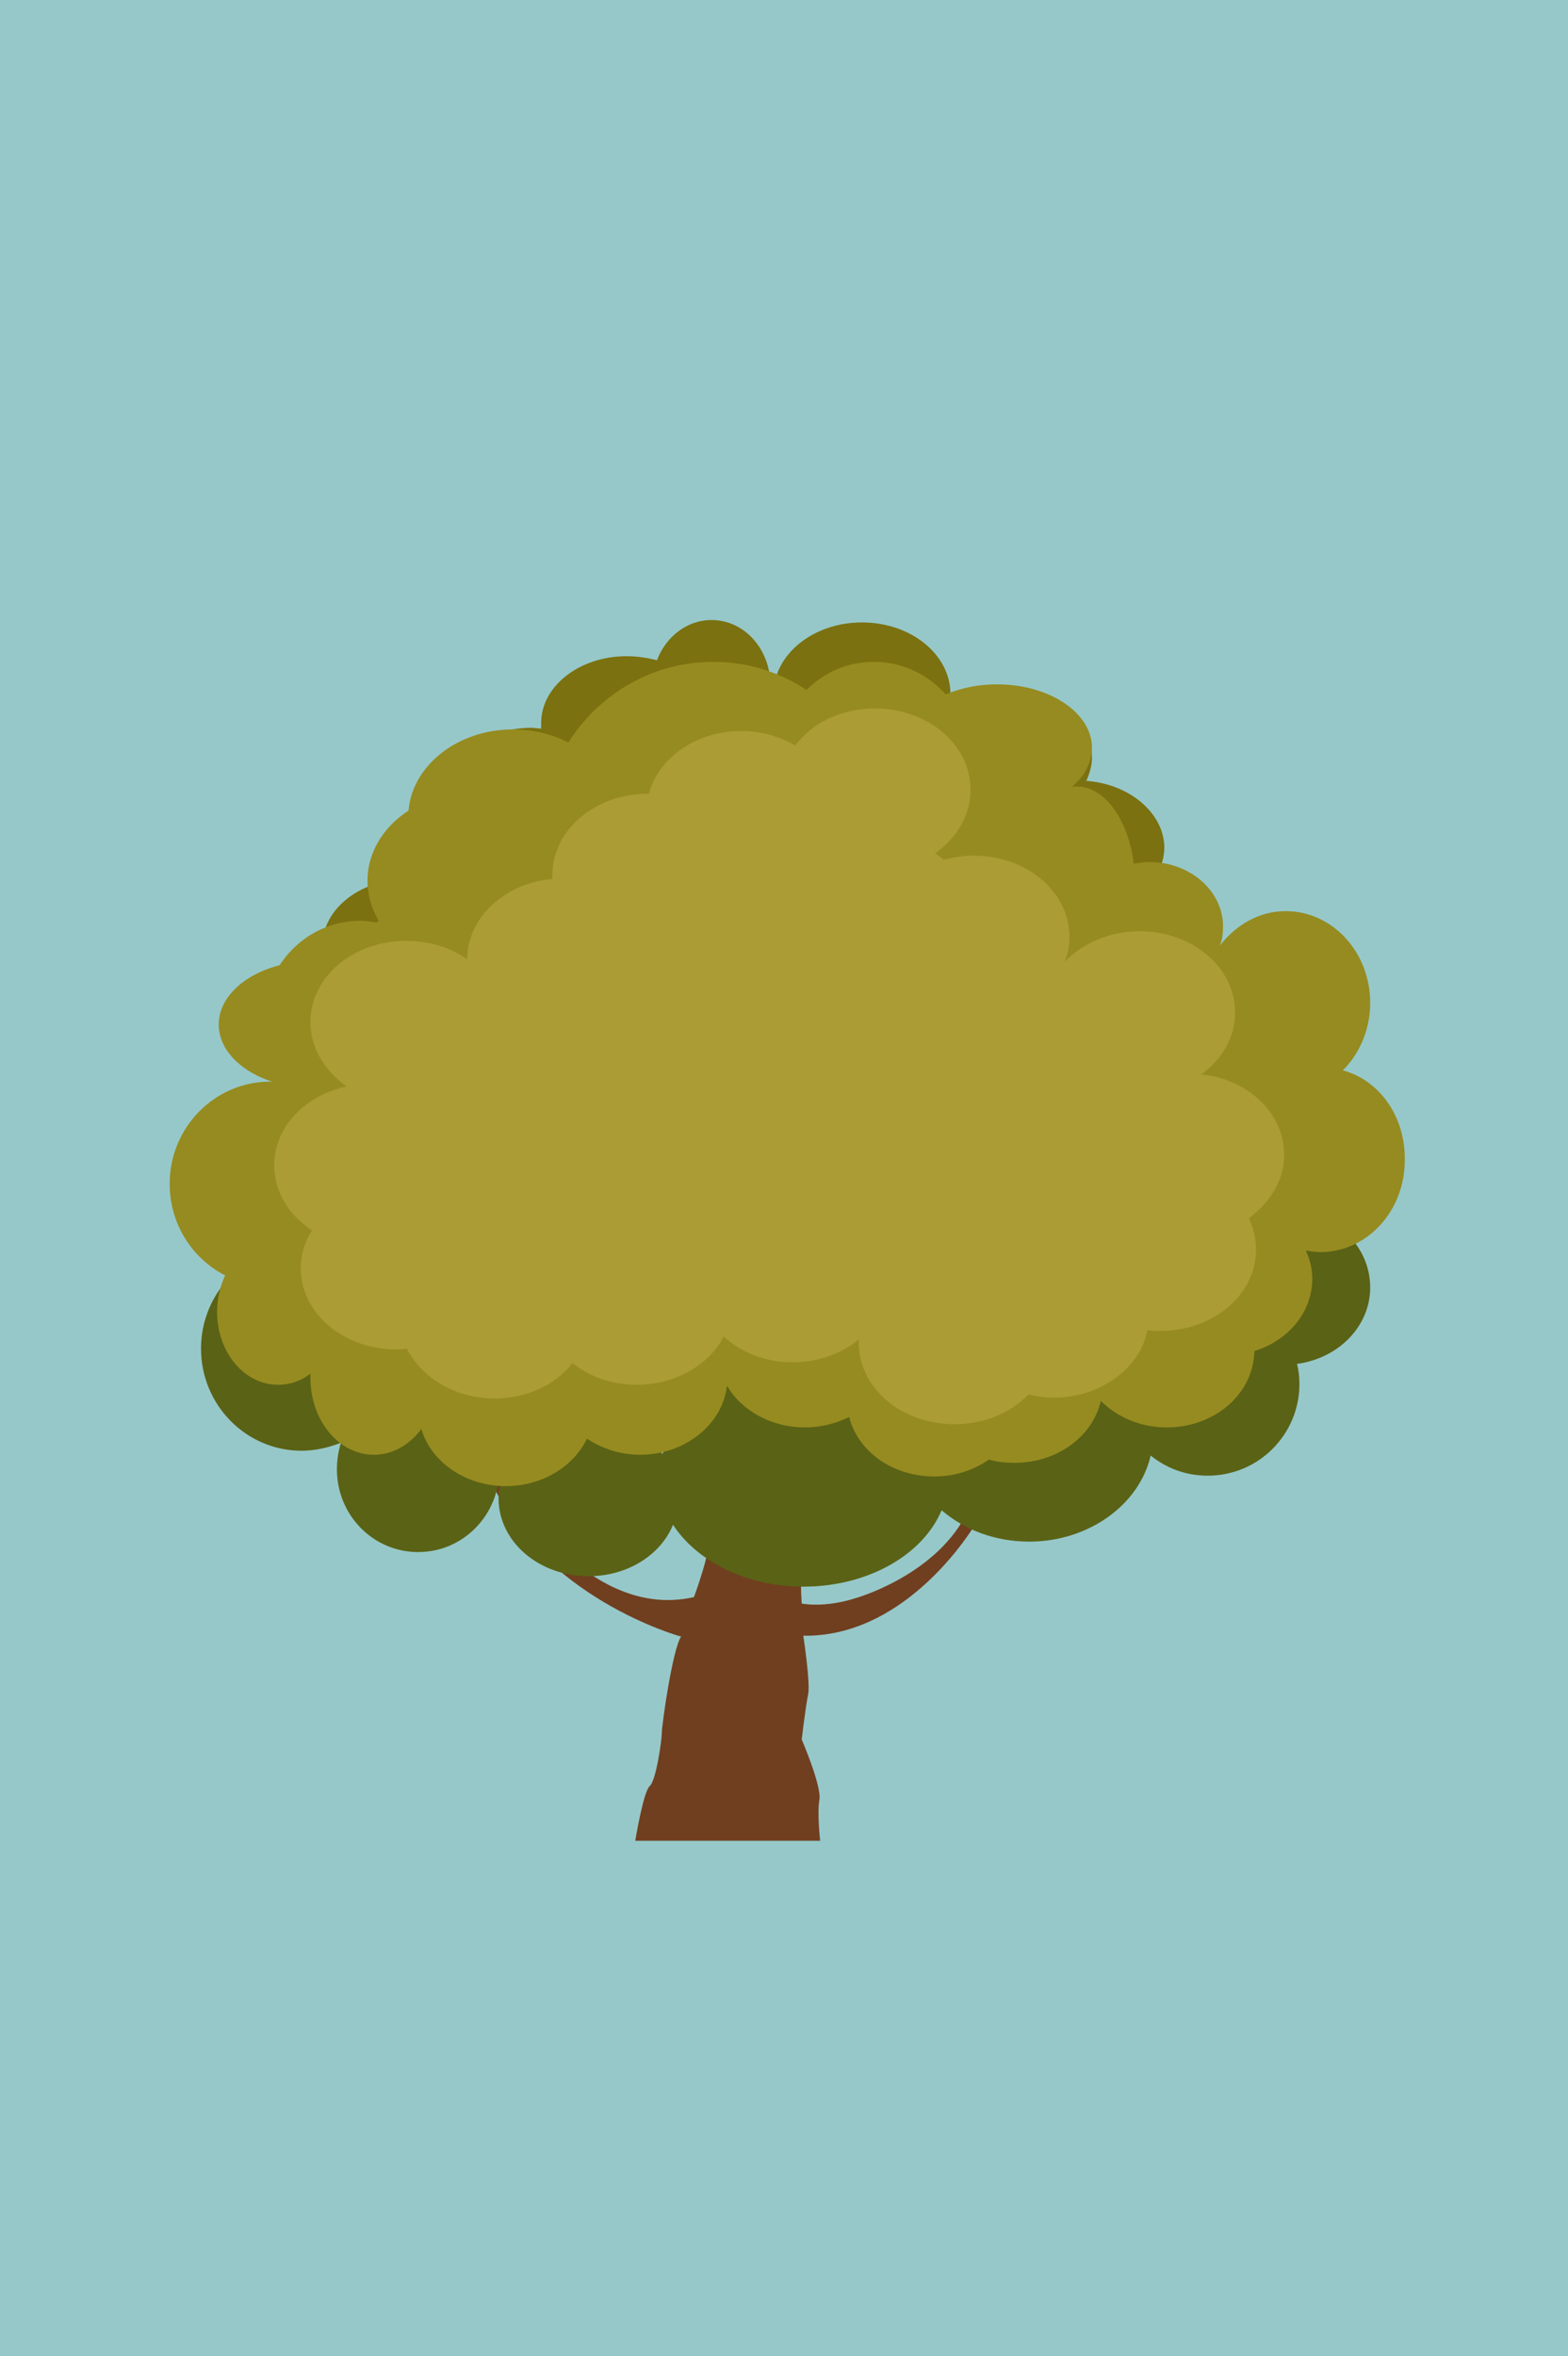 <?xml version="1.0" encoding="utf-8"?>
<!-- Generator: Adobe Illustrator 18.1.1, SVG Export Plug-In . SVG Version: 6.00 Build 0)  -->
<svg version="1.1" id="Layer_1" xmlns="http://www.w3.org/2000/svg" xmlns:xlink="http://www.w3.org/1999/xlink" x="0px" y="0px"
	 viewBox="0 0 195 293" enable-background="new 0 0 195 293" xml:space="preserve">
<g>
	<rect fill="#96C8C9" width="195" height="293"/>
	<g>
		<ellipse fill="#7B7110" cx="50.7" cy="117.6" rx="10.6" ry="8.3"/>
		<path fill="#7B7110" d="M135.1,97.1c0.4-0.9,0.7-1.9,0.7-2.9c0-4.6-4.7-8.3-10.6-8.3c-2.8,0-5.4,0.9-7.3,2.3
			c0.2-0.6,0.3-1.3,0.3-1.9c0-4.9-4.9-8.9-11-8.9c-6.1,0-11,4-11,8.9c0,4.9,4.9,8.9,11,8.9c3,0,5.7-1,7.7-2.5
			c-0.1,0.5-0.2,1-0.2,1.5c0,4.3,4.2,7.8,9.6,8.2c-0.4,0.9-0.7,1.9-0.7,2.9c0,4.6,4.7,8.3,10.6,8.3s10.6-3.7,10.6-8.3
			C144.7,101.1,140.5,97.5,135.1,97.1z"/>
		<path fill="#7B7110" d="M88.5,77.1c-3.1,0-5.7,2.1-6.8,5c-1.2-0.3-2.4-0.5-3.8-0.5c-5.8,0-10.6,3.7-10.6,8.3c0,0.2,0,0.5,0,0.7
			c-0.4,0-0.8-0.1-1.2-0.1c-5.8,0-10.6,3.7-10.6,8.3c0,4.6,4.7,8.3,10.6,8.3s10.6-3.7,10.6-8.3c0-0.2,0-0.5,0-0.7
			c0.4,0,0.8,0.1,1.2,0.1c4.1,0,7.7-1.9,9.4-4.6c0.4,0.1,0.7,0.1,1.1,0.1c4.1,0,7.4-3.7,7.4-8.3C95.9,80.8,92.6,77.1,88.5,77.1z"/>
	</g>
	<g>
		<path fill="#968B20" d="M63.8,90.7c-6.8,0-12.5,4.4-13,10.1c-3.1,2-5.1,5.2-5.1,8.7c0,6.1,5.8,11,13.1,11c6.8,0,12.5-4.4,13-10.1
			c3.1-2,5.1-5.2,5.1-8.7C76.9,95.6,71,90.7,63.8,90.7z"/>
		<ellipse fill="#968B20" cx="39" cy="127.4" rx="11.8" ry="7.9"/>
		<ellipse fill="#968B20" cx="124" cy="93" rx="11.8" ry="7.9"/>
	</g>
	<path fill="#703F1F" d="M60.9,183.7l1.3-0.7c0,0,10,18.8,24.1,15.6c0,0,2.1-5.6,1.9-7.6c-0.3-1.9-1.8-4.8-2.6-5.1
		s-10.7-2.5-13.3-8.3l-0.7-1.8l2.2-0.5l0.5,1.7c0,0,5.8,5.7,15.7,7.4c0,0,0.1-2.5,0.3-3.4s2.4-6.7,2.3-8.5l9.2,2.7
		c0,0-1.8,4.6-1.1,8.8c0,0,2.1-1.9,6-2c3.9-0.1,5.5-1.3,5.5-1.3l4.2,1.8c0,0-5.6,1.9-6.9,1.9s-5.8,1.7-7.2,4.2
		c-1.4,2.6-3.1,3.8-2.6,10.8c0,0,2.8,0.6,6.8-0.7c0,0,9.5-2.7,13.5-10.1c0,0,2.4-3,4-3.3s8.4-3.1,9.2-6.9l0.8,0.1c0,0-1.2,6-9.2,7.9
		c0,0-2.7,1.9-3.8,3.6c-1.1,1.7-9,13.6-21.1,13.4c0,0,0.9,5.9,0.6,7.3s-0.8,5.6-0.8,5.6s2.5,5.8,2.2,7.5c-0.3,1.7,0.1,5.1,0.1,5.1
		h-23c0,0,1-6.1,1.8-6.8c0.8-0.7,1.5-5.7,1.5-6.6s1.3-10.3,2.4-12C84.9,203.6,67,198.7,60.9,183.7z"/>
	<g>
		<path fill="#5A6215" d="M51.9,172.4c-1.1,0-2.1,0.2-3,0.5c0.7-1.6,1.1-3.3,1.1-5.2c0-7-5.6-12.7-12.5-12.7
			c-6.9,0-12.5,5.7-12.5,12.7s5.6,12.7,12.5,12.7c1.7,0,3.4-0.4,4.9-1c-0.3,1-0.5,2.1-0.5,3.3c0,5.7,4.5,10.3,10.1,10.3
			c5.6,0,10.1-4.6,10.1-10.3C62,177,57.5,172.4,51.9,172.4z"/>
		<path fill="#5A6215" d="M170.4,160.1c0-5.2-4.4-9.4-9.9-9.4c-5.5,0-9.9,4.2-9.9,9.4c0,0.1,0,0.3,0,0.4c-0.1,0-0.2,0-0.3,0
			c-5.2,0-9.6,3.5-11,8.4c-2.8-2.6-6.8-4.2-11.3-4.2c-7.1,0-13.1,4.2-14.9,9.9c-3.3-2.6-8-4.3-13.2-4.3c-8.6,0-15.7,4.5-17.5,10.5
			c-2-2.5-5.4-4.2-9.2-4.2c-6.2,0-11.2,4.3-11.2,9.7c0,5.4,5,9.7,11.2,9.7c4.9,0,9-2.7,10.5-6.4c2.9,4.5,9.1,7.7,16.2,7.7
			c8.1,0,14.9-4,17.2-9.5c2.8,2.4,6.6,3.9,10.9,3.9c7.4,0,13.7-4.6,15.1-10.7c2,1.6,4.4,2.5,7.1,2.5c6.3,0,11.4-5.1,11.4-11.4
			c0-0.9-0.1-1.7-0.3-2.5C166.5,168.9,170.4,164.9,170.4,160.1z"/>
	</g>
	<path fill="#968B20" d="M167,133.1c2.1-2.1,3.4-5.1,3.4-8.4c0-6.3-4.7-11.4-10.5-11.4c-3.3,0-6.2,1.7-8.2,4.3
		c0.3-0.7,0.4-1.5,0.4-2.4c0-4.4-4.1-8-9.1-8c-0.7,0-1.4,0.1-2,0.2c-0.7-5.5-3.6-9.6-7.1-9.6c-0.9,0-1.7,0.3-2.5,0.8
		c-0.9-3.6-4.5-6.3-8.9-6.3c-0.7,0-1.4,0.1-2,0.2c-0.9-5.8-5.9-10.2-11.8-10.2c-3.3,0-6.2,1.3-8.4,3.5c-3.3-2.2-7.3-3.5-11.6-3.5
		c-10.2,0-18.8,7.3-20.9,17.1c-4.8,1.3-8.4,5.6-8.8,10.8c-1.4,0.7-2.7,1.7-3.7,2.9c-0.7-0.1-1.4-0.2-2.2-0.2c-2.3,0-4.5,0.7-6.3,1.8
		c-0.7-0.1-1.3-0.2-2-0.2c-6.6,0-12,5.5-12,12.2c0,3.1,1.1,5.9,2.9,8c-0.7-0.1-1.4-0.2-2.1-0.2c-6.9,0-12.5,5.7-12.5,12.7
		c0,5,2.8,9.3,6.9,11.4c-0.6,1.3-1,2.8-1,4.5c0,5.1,3.4,9.1,7.6,9.1c1.5,0,2.9-0.5,4-1.4c0,0.2,0,0.3,0,0.5c0,5.3,3.5,9.6,7.9,9.6
		c2.3,0,4.4-1.2,5.9-3.2c1.2,4.1,5.5,7.1,10.5,7.1c4.5,0,8.4-2.4,10.1-5.9c1.8,1.2,4.1,2,6.6,2c5.6,0,10.3-3.8,10.8-8.6
		c1.8,3.1,5.5,5.2,9.7,5.2c2,0,3.9-0.5,5.5-1.3c1.1,4.3,5.4,7.4,10.6,7.4c2.6,0,4.9-0.8,6.8-2.1c1,0.3,2.1,0.4,3.2,0.4
		c5.3,0,9.7-3.3,10.7-7.7c2,2,4.9,3.3,8.2,3.3c6,0,10.8-4.2,10.9-9.5c4.2-1.3,7.2-4.8,7.2-9c0-1.2-0.3-2.4-0.8-3.5
		c0.6,0.1,1.2,0.2,1.8,0.2c5.8,0,10.5-5.1,10.5-11.4C174.8,138.8,171.5,134.3,167,133.1z"/>
	<path fill="#AB9C35" d="M159.7,143.6c0-5.2-4.5-9.4-10.3-10c2.6-1.9,4.2-4.6,4.2-7.7c0-5.6-5.3-10.1-11.9-10.1
		c-3.7,0-7.1,1.5-9.3,3.8c0.4-1,0.6-2,0.6-3.1c0-5.6-5.3-10.1-11.9-10.1c-1.3,0-2.5,0.2-3.7,0.5l-1.1-0.8c2.7-1.9,4.4-4.7,4.4-7.9
		c0-5.6-5.3-10.1-11.9-10.1c-4.2,0-7.8,1.8-9.9,4.6c-1.9-1.1-4.2-1.8-6.7-1.8c-5.6,0-10.3,3.3-11.5,7.8c0,0-0.1,0-0.1,0
		c-6.6,0-11.9,4.5-11.9,10.1c0,0.2,0,0.3,0,0.5c-5.9,0.5-10.6,4.8-10.6,10c-2.1-1.5-4.7-2.3-7.6-2.3c-6.6,0-11.9,4.5-11.9,10.1
		c0,3.2,1.8,6.1,4.5,8c-5.2,1.1-9,5.1-9,9.8c0,3.3,1.8,6.2,4.7,8.1c-0.9,1.4-1.4,3-1.4,4.7c0,5.6,5.3,10.1,11.9,10.1
		c0.4,0,0.9,0,1.3-0.1c1.8,3.6,6,6.2,10.9,6.2c4,0,7.6-1.7,9.7-4.4c2.1,1.7,4.9,2.7,8,2.7c4.8,0,9-2.5,10.8-6c2.2,2,5.2,3.2,8.6,3.2
		c3.2,0,6-1.1,8.2-2.8c0,0.1,0,0.3,0,0.4c0,5.6,5.3,10.1,11.9,10.1c3.7,0,7-1.4,9.2-3.7c1,0.2,2,0.4,3.1,0.4
		c5.9,0,10.8-3.7,11.7-8.4c0.5,0.1,1.1,0.1,1.6,0.1c6.6,0,11.9-4.5,11.9-10.1c0-1.4-0.3-2.7-0.9-3.9
		C158,149.5,159.7,146.7,159.7,143.6z"/>
</g>
</svg>
